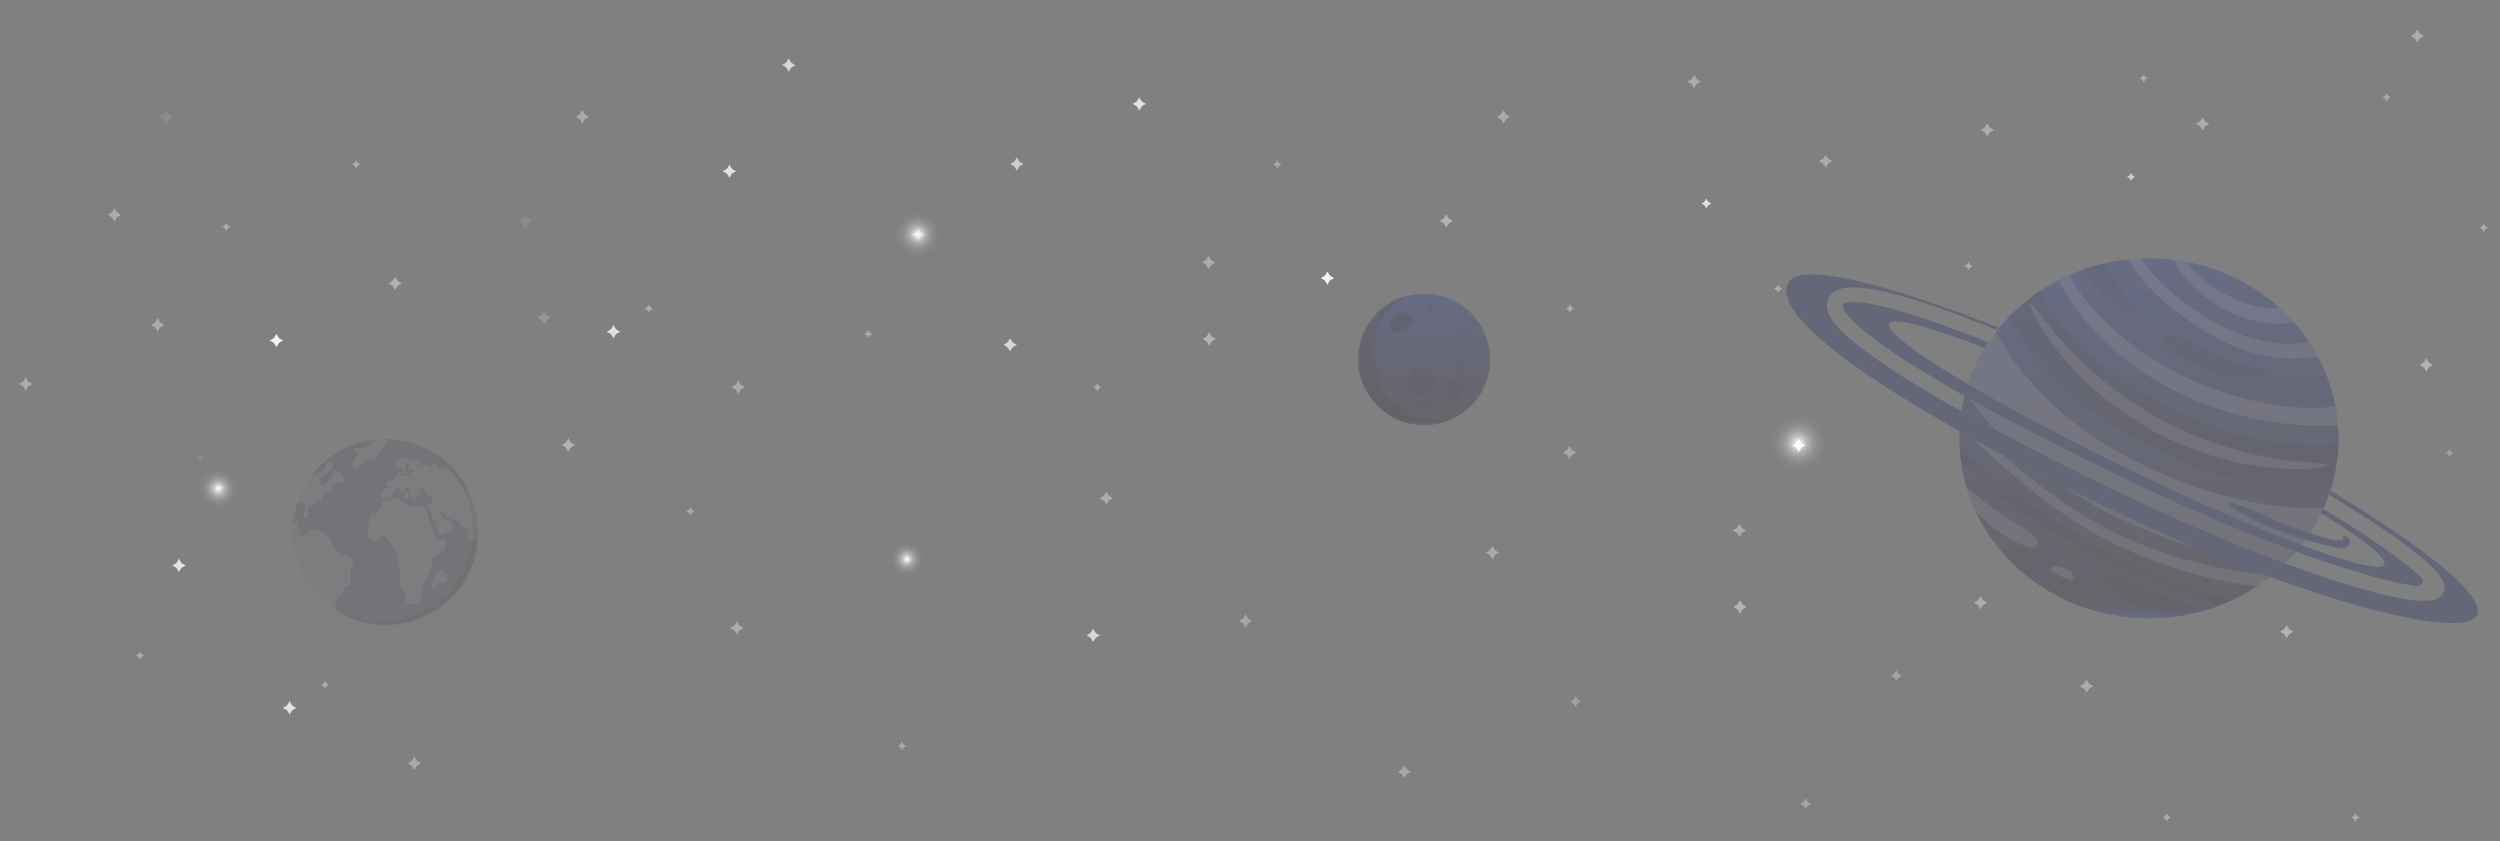 <svg id="Слой_1" data-name="Слой 1" xmlns="http://www.w3.org/2000/svg" xmlns:xlink="http://www.w3.org/1999/xlink" viewBox="0 0 1626 547"><rect x="0" y="0" width="1626" height="547" fill="#808080" stroke="none"/><defs><style>.cls-1{opacity:0.4;}.cls-2{fill:#ececec;}.cls-3{opacity:0.1;}.cls-4{fill:#fff;}.cls-5{opacity:0.3;}.cls-6{opacity:0.6;}.cls-7{opacity:0.7;}.cls-8{opacity:0.9;}.cls-9{opacity:0.8;}.cls-10{opacity:0.15;}.cls-11{fill:#2d314c;}.cls-12{fill:url(#Безымянный_градиент_187);}.cls-13{opacity:0.2;}.cls-14{fill:#2d3d8e;}.cls-15{fill:url(#Безымянный_градиент_88);}.cls-16{opacity:0.3;}.cls-17{fill:url(#Безымянный_градиент_187-2);}.cls-18{fill:#5b4537;}.cls-19{opacity:0.31;}.cls-20{fill:url(#Безымянный_градиент_14);}.cls-21{fill:url(#Безымянный_градиент_14-2);}.cls-22{fill:url(#Безымянный_градиент_88-2);}</style><linearGradient id="Безымянный_градиент_187" x1="1397.65" y1="402.21" x2="1397.65" y2="167.97" gradientUnits="userSpaceOnUse"><stop offset="0" stop-color="#2d3d8e"/><stop offset="0.01" stop-color="#2d3a85"/><stop offset="0.02" stop-color="#2d336b"/><stop offset="0.03" stop-color="#2d2842"/><stop offset="0.03" stop-color="#2d273e"/><stop offset="0.23" stop-color="#2d2a48"/><stop offset="0.58" stop-color="#2d3264"/><stop offset="1" stop-color="#2d3d8e"/></linearGradient><radialGradient id="Безымянный_градиент_88" cx="1169.63" cy="288.39" r="21.39" gradientUnits="userSpaceOnUse"><stop offset="0" stop-color="#fff"/><stop offset="0.01" stop-color="#fff" stop-opacity="0.99"/><stop offset="0.09" stop-color="#fff" stop-opacity="0.78"/><stop offset="0.17" stop-color="#fff" stop-opacity="0.6"/><stop offset="0.26" stop-color="#fff" stop-opacity="0.44"/><stop offset="0.35" stop-color="#fff" stop-opacity="0.3"/><stop offset="0.45" stop-color="#fff" stop-opacity="0.19"/><stop offset="0.55" stop-color="#fff" stop-opacity="0.11"/><stop offset="0.67" stop-color="#fff" stop-opacity="0.05"/><stop offset="0.8" stop-color="#fff" stop-opacity="0.01"/><stop offset="1" stop-color="#fff" stop-opacity="0"/></radialGradient><linearGradient id="Безымянный_градиент_187-2" x1="926.34" y1="276.62" x2="926.34" y2="191" xlink:href="#Безымянный_градиент_187"/><radialGradient id="Безымянный_градиент_14" cx="589.78" cy="363.6" r="12.6" xlink:href="#Безымянный_градиент_88"/><radialGradient id="Безымянный_градиент_14-2" cx="141.93" cy="317.82" r="14.82" xlink:href="#Безымянный_градиент_88"/><radialGradient id="Безымянный_градиент_88-2" cx="596.96" cy="152.53" r="17.04" xlink:href="#Безымянный_градиент_88"/></defs><g class="cls-1"><path class="cls-2" d="M378.79,71.59l1,1.78A4.05,4.05,0,0,0,381.35,75l1.78,1-1.78,1a3.93,3.93,0,0,0-1.59,1.59l-1,1.78-1-1.78a3.87,3.87,0,0,0-1.59-1.59l-1.78-1,1.78-1a4,4,0,0,0,1.59-1.59Z"/></g><g class="cls-1"><path class="cls-2" d="M231.64,104.2l.59,1.09a2.47,2.47,0,0,0,1,1l1.09.6-1.09.6a2.47,2.47,0,0,0-1,1l-.59,1.09-.6-1.09a2.38,2.38,0,0,0-1-1l-1.09-.6,1.09-.6a2.38,2.38,0,0,0,1-1Z"/></g><g class="cls-3"><path class="cls-4" d="M341.55,139.31l1,1.78a4,4,0,0,0,1.59,1.6l1.78,1-1.78,1a4,4,0,0,0-1.59,1.6l-1,1.78-1-1.78a4,4,0,0,0-1.59-1.6l-1.78-1,1.78-1a4,4,0,0,0,1.59-1.6Z"/></g><g class="cls-1"><path class="cls-2" d="M597.31,148.08l-1,1.78a3.87,3.87,0,0,1-1.59,1.59l-1.78,1,1.78,1a3.93,3.93,0,0,1,1.59,1.59l1,1.78,1-1.78a4.05,4.05,0,0,1,1.59-1.59l1.79-1-1.79-1a4,4,0,0,1-1.59-1.59Z"/></g><g class="cls-1"><path class="cls-2" d="M422.06,198l-.6,1.09a2.38,2.38,0,0,1-1,1l-1.09.6,1.09.6a2.38,2.38,0,0,1,1,1l.6,1.09.59-1.09a2.47,2.47,0,0,1,1-1l1.09-.6-1.09-.6a2.47,2.47,0,0,1-1-1Z"/></g><g class="cls-3"><path class="cls-4" d="M108.19,71.63l-1,1.78A4.05,4.05,0,0,1,105.63,75l-1.79,1,1.79,1a4.05,4.05,0,0,1,1.59,1.59l1,1.78,1-1.78a4,4,0,0,1,1.6-1.59l1.78-1-1.78-1a4,4,0,0,1-1.6-1.59Z"/></g><g class="cls-1"><path class="cls-2" d="M977.87,71.59l1,1.78A4.05,4.05,0,0,0,980.43,75l1.78,1-1.78,1a3.93,3.93,0,0,0-1.59,1.59l-1,1.78-1-1.78a3.87,3.87,0,0,0-1.59-1.59l-1.78-1,1.78-1a4,4,0,0,0,1.59-1.59Z"/></g><g class="cls-1"><path class="cls-2" d="M830.72,104.2l.6,1.09a2.38,2.38,0,0,0,1,1l1.09.6-1.09.6a2.38,2.38,0,0,0-1,1l-.6,1.09-.6-1.09a2.38,2.38,0,0,0-1-1l-1.09-.6,1.09-.6a2.38,2.38,0,0,0,1-1Z"/></g><g class="cls-1"><path class="cls-4" d="M940.63,139.31l1,1.78a4,4,0,0,0,1.59,1.6l1.78,1-1.78,1a4,4,0,0,0-1.59,1.6l-1,1.78-1-1.78a4,4,0,0,0-1.59-1.6l-1.78-1,1.78-1a4,4,0,0,0,1.59-1.6Z"/></g><g class="cls-1"><path class="cls-2" d="M1187.46,100.46l-1,1.78a4.05,4.05,0,0,1-1.59,1.59l-1.78,1,1.78,1a4.05,4.05,0,0,1,1.59,1.59l1,1.78,1-1.78a3.93,3.93,0,0,1,1.59-1.59l1.78-1-1.78-1a3.93,3.93,0,0,1-1.59-1.59Z"/></g><g class="cls-1"><path class="cls-2" d="M1021.14,198l-.6,1.09a2.38,2.38,0,0,1-1,1l-1.09.6,1.09.6a2.38,2.38,0,0,1,1,1l.6,1.09.6-1.09a2.38,2.38,0,0,1,1-1l1.09-.6-1.09-.6a2.38,2.38,0,0,1-1-1Z"/></g><g class="cls-1"><path class="cls-2" d="M1572.18,19l1,1.78a4,4,0,0,0,1.6,1.59l1.78,1-1.78,1a4,4,0,0,0-1.6,1.59l-1,1.78-1-1.78a4.05,4.05,0,0,0-1.59-1.59l-1.79-1,1.79-1a4.05,4.05,0,0,0,1.59-1.59Z"/></g><g class="cls-1"><path class="cls-2" d="M1615.45,145.45l-.59,1.09a2.56,2.56,0,0,1-1,1l-1.09.59,1.09.6a2.47,2.47,0,0,1,1,1l.59,1.09.6-1.09a2.38,2.38,0,0,1,1-1l1.09-.6-1.09-.59a2.47,2.47,0,0,1-1-1Z"/></g><g class="cls-5"><path class="cls-4" d="M1020.8,289.91l-1,1.78a4,4,0,0,1-1.6,1.59l-1.78,1,1.78,1a4,4,0,0,1,1.6,1.59l1,1.78,1-1.78a4.05,4.05,0,0,1,1.59-1.59l1.79-1-1.79-1a4.05,4.05,0,0,1-1.59-1.59Z"/></g><g class="cls-5"><path class="cls-2" d="M1593.17,297.23l-.6-1.09a2.38,2.38,0,0,0-1-1l-1.09-.6,1.09-.6a2.38,2.38,0,0,0,1-1l.6-1.09.6,1.09a2.38,2.38,0,0,0,1,1l1.09.6-1.09.6a2.38,2.38,0,0,0-1,1Z"/></g><g class="cls-1"><path class="cls-2" d="M1101.84,57.42l1-1.78a4,4,0,0,1,1.6-1.59l1.78-1-1.78-1a4,4,0,0,1-1.6-1.59l-1-1.78-1,1.78a4,4,0,0,1-1.59,1.59l-1.79,1,1.79,1a4.05,4.05,0,0,1,1.59,1.59Z"/></g><g class="cls-5"><path class="cls-2" d="M589.88,361.52l-.6,1.09a2.47,2.47,0,0,1-1,1l-1.09.59,1.09.6a2.38,2.38,0,0,1,1,1l.6,1.09.59-1.09a2.47,2.47,0,0,1,1-1l1.09-.6-1.09-.59a2.56,2.56,0,0,1-1-1Z"/></g><g class="cls-6"><path class="cls-4" d="M661.35,102.3l-1,1.78a4,4,0,0,1-1.59,1.59l-1.79,1,1.79,1a4.05,4.05,0,0,1,1.59,1.59l1,1.78,1-1.78a4,4,0,0,1,1.6-1.59l1.78-1-1.78-1a4,4,0,0,1-1.6-1.59Z"/></g><g class="cls-1"><path class="cls-2" d="M713.72,249.28l-.6,1.09a2.45,2.45,0,0,1-1,1l-1.09.6,1.09.59a2.54,2.54,0,0,1,1,1l.6,1.09.59-1.09a2.5,2.5,0,0,1,1-1l1.09-.59-1.09-.6a2.41,2.41,0,0,1-1-1Z"/></g><g class="cls-5"><path class="cls-4" d="M810.08,399.48l-1,1.78a4,4,0,0,1-1.59,1.59l-1.78,1,1.78,1a3.93,3.93,0,0,1,1.59,1.59l1,1.78,1-1.78a4,4,0,0,1,1.59-1.59l1.78-1-1.78-1a4.05,4.05,0,0,1-1.59-1.59Z"/></g><g class="cls-5"><path class="cls-4" d="M913.36,506.26l-1-1.78a4.05,4.05,0,0,0-1.59-1.59l-1.78-1,1.78-1a4,4,0,0,0,1.59-1.59l1-1.78,1,1.78a4,4,0,0,0,1.59,1.59l1.78,1-1.78,1a4.05,4.05,0,0,0-1.59,1.59Z"/></g><g class="cls-7"><path class="cls-2" d="M1386,117.76l.6-1.09a2.47,2.47,0,0,1,1-1l1.09-.59-1.09-.6a2.51,2.51,0,0,1-1-1l-.6-1.09-.59,1.09a2.47,2.47,0,0,1-1,1l-1.09.6,1.09.59a2.43,2.43,0,0,1,1,1Z"/></g><g class="cls-8"><path class="cls-4" d="M863.36,185.22l1-1.78a4,4,0,0,1,1.59-1.59l1.78-1-1.78-1a3.93,3.93,0,0,1-1.59-1.59l-1-1.78-1,1.78a4,4,0,0,1-1.59,1.59l-1.78,1,1.78,1a4.05,4.05,0,0,1,1.59,1.59Z"/></g><g class="cls-1"><path class="cls-2" d="M1432.57,76.12l1,1.78a4.05,4.05,0,0,0,1.59,1.59l1.78,1-1.78,1a4.05,4.05,0,0,0-1.59,1.59l-1,1.78-1-1.78a4.05,4.05,0,0,0-1.59-1.59l-1.78-1,1.78-1a4.05,4.05,0,0,0,1.59-1.59Z"/></g><g class="cls-1"><path class="cls-2" d="M1280.33,170.37l.59,1.09a2.56,2.56,0,0,0,1,1l1.09.59-1.09.6a2.47,2.47,0,0,0-1,1l-.59,1.09-.6-1.09a2.38,2.38,0,0,0-1-1l-1.09-.6,1.09-.59a2.47,2.47,0,0,0,1-1Z"/></g><g class="cls-1"><path class="cls-4" d="M1487.24,406.48l1,1.79a4.05,4.05,0,0,0,1.59,1.59l1.78,1-1.78,1a4,4,0,0,0-1.59,1.6l-1,1.78-1-1.78a4,4,0,0,0-1.59-1.6l-1.78-1,1.78-1a4.05,4.05,0,0,0,1.59-1.59Z"/></g><g class="cls-1"><path class="cls-2" d="M1394.29,48.22l-.6,1.1a2.51,2.51,0,0,1-1,1l-1.09.59,1.09.6a2.47,2.47,0,0,1,1,1l.6,1.09.59-1.09a2.43,2.43,0,0,1,1-1l1.09-.6-1.09-.59a2.47,2.47,0,0,1-1-1Z"/></g><g class="cls-9"><path class="cls-2" d="M513,38l1,1.78a4,4,0,0,0,1.59,1.59l1.78,1-1.78,1A4,4,0,0,0,514,44.87l-1,1.78-1-1.78a4.05,4.05,0,0,0-1.59-1.59l-1.78-1,1.78-1A4.05,4.05,0,0,0,512,39.74Z"/></g><g class="cls-8"><path class="cls-2" d="M741,63.22,740,65a4.05,4.05,0,0,1-1.59,1.59l-1.78,1,1.78,1A4.05,4.05,0,0,1,740,70.13l1,1.78,1-1.78a4.05,4.05,0,0,1,1.59-1.59l1.78-1-1.78-1A4.05,4.05,0,0,1,741.94,65Z"/></g><g class="cls-1"><path class="cls-4" d="M786.45,224.83l-1-1.78a4.05,4.05,0,0,0-1.59-1.59l-1.78-1,1.78-1a4,4,0,0,0,1.59-1.59l1-1.78,1,1.78a3.93,3.93,0,0,0,1.59,1.59l1.78,1-1.78,1a4,4,0,0,0-1.59,1.59Z"/></g><g class="cls-1"><path class="cls-2" d="M786.09,175.08l1-1.79a4.05,4.05,0,0,1,1.59-1.59l1.78-1-1.78-1a4,4,0,0,1-1.59-1.6l-1-1.78-1,1.78a3.89,3.89,0,0,1-1.59,1.6l-1.78,1,1.78,1a3.93,3.93,0,0,1,1.59,1.59Z"/></g><g class="cls-1"><path class="cls-2" d="M1292.58,88.9l-1-1.78a4,4,0,0,0-1.59-1.6l-1.78-1,1.78-1a4.05,4.05,0,0,0,1.59-1.59l1-1.79,1,1.79a4,4,0,0,0,1.59,1.59l1.78,1-1.78,1a4,4,0,0,0-1.59,1.6Z"/></g><g class="cls-1"><path class="cls-2" d="M449,335.16l.6-1.09a2.47,2.47,0,0,1,1-1l1.09-.59-1.09-.6a2.38,2.38,0,0,1-1-1l-.6-1.09-.59,1.09a2.47,2.47,0,0,1-1,1l-1.09.6,1.09.59a2.56,2.56,0,0,1,1,1Z"/></g><g class="cls-1"><path class="cls-2" d="M564.7,214.56l-.59,1.09a2.47,2.47,0,0,1-1,1l-1.09.6,1.09.6a2.47,2.47,0,0,1,1,1l.59,1.09.6-1.09a2.38,2.38,0,0,1,1-1l1.09-.6-1.09-.6a2.38,2.38,0,0,1-1-1Z"/></g><g class="cls-1"><path class="cls-2" d="M480.18,256.17l-1-1.78a3.93,3.93,0,0,0-1.59-1.59l-1.78-1,1.78-1a4,4,0,0,0,1.59-1.59l1-1.78,1,1.78a4.05,4.05,0,0,0,1.59,1.59l1.78,1-1.78,1a4,4,0,0,0-1.59,1.59Z"/></g><g class="cls-8"><path class="cls-2" d="M474.4,107l-1,1.78a4,4,0,0,1-1.59,1.6l-1.78,1,1.78,1a4.05,4.05,0,0,1,1.59,1.59l1,1.79,1-1.79a4,4,0,0,1,1.59-1.59l1.78-1-1.78-1a4,4,0,0,1-1.59-1.6Z"/></g><g class="cls-10"><circle class="cls-11" cx="250.56" cy="345.82" r="60.34"/><g class="cls-5"><path class="cls-4" d="M276.78,376.48c-1.55,2.31-1.85,5.22-2.31,8s-1.21,5.68-3.31,7.48-5.93,1.64-7.05-.91c-.6-1.39-.26-3-.59-4.49-.42-1.93-1.9-3.43-2.59-5.28a14.65,14.65,0,0,1-.61-5c-.16-9.21-2.26-18.85-8.33-25.67a6,6,0,0,0-2.67-2,3.4,3.4,0,0,0-3.54,1.2,14.06,14.06,0,0,1-1.38,2.07c-1.33,1.2-3.62.3-4.48-1.29s-.71-3.52-.54-5.32q.3-3.36.62-6.72a5.69,5.69,0,0,1,1-3.31c1.09-1.26,3-1.29,4.34-2.28,1.74-1.3,2-3.8,3.1-5.68s4.52-2.65,5-.51c3.69-7.8,11.5,3.94,16.24,3.12,1.38-.24,2.73-.89,4.11-.68,2.43.37,3.66,3.13,4.46,5.5q2,5.91,4,11.82c.51,1.5,1.17,3.17,2.61,3.76,1.11.45,2.41.13,3.53.56,2.95,1.13,1.93,5.88-.48,7.95s-5.78,3.37-6.95,6.36c-.88,2.25-.22,4.91-1.17,7.13C279.13,373.91,277.74,375.05,276.78,376.48Z"/></g><g class="cls-5"><path class="cls-4" d="M213.09,393.06h0c.6.5,1.22,1,1.85,1.44s1,.74,1.49,1.1l1.53,1,1.1.69c0-.11-.1-.2-.14-.31-1.3-3-1.33-7.28,1.55-8.72a6.64,6.64,0,0,0,1.63-.85c1.29-1.22.27-3.76,1.56-5,.73-.67,1.85-.61,2.74-1,1.61-.73,2.15-2.81,2-4.61s-.66-3.57-.44-5.35c.35-2.7,2.44-5.41,1.29-7.86-1.3-2.74-5.18-2.35-7.9-3.6-3.79-1.75-4.91-6.58-7.36-10-2.2-3.07-7.36-6.47-11.34-5.6a4.88,4.88,0,0,0-4.2,4.5l-.37-.06c-1.06-.13-2.3-.2-2.87-1.1-.67-1.06,0-2.6-.67-3.63a5.77,5.77,0,0,0-1.5-1.17c-.51-.37-1-1.08-.62-1.64s.93-.57,1.27-1a1,1,0,0,0,0-1.22c-1.08-1.33-2.33,1.34-2.94,2a4.22,4.22,0,0,1-.49.47h0c0,.11,0,.22,0,.34,0,.36,0,.74,0,1.11s0,.74,0,1.11,0,.6,0,.9v.9c0,.15,0,.29,0,.43a63.47,63.47,0,0,0,3.49,19.79,57.09,57.09,0,0,0,3.52,8c.58,1.13,1.22,2.24,1.88,3.33.83,1.35,1.88,2.82,2.81,4.09s1.77,2.31,2.75,3.46c1.33,1.58,2.75,3,4.24,4.48,1.31,1.28,2.72,2.41,4.16,3.57"/></g><g class="cls-5"><path class="cls-4" d="M307.26,325.13a15.39,15.39,0,0,1-.61-1.93c-2.27-6.69-8.13-9.77-11.76-15-1.19-1.7-2.11-3.11-4.24-3.46-3.15-.54-4.77,1.28-7-1.8-.59-.82-1.64-1.6-2.53-1.12.22.66.45,1.31.67,2a.89.89,0,0,1,.08.43c-.06.46-.73.57-1.11.32a3.89,3.89,0,0,1-.83-1.12,3.06,3.06,0,0,0-4.54-.43,1.78,1.78,0,0,0-1-1.45,2.07,2.07,0,0,1-2.62,1.67c-.18-.59.87-.69,1.24-1.19s-.06-1.14-.48-1.55a6.54,6.54,0,0,0-4.15-1.69,5.59,5.59,0,0,1-2.85-.38c-.48-.3-.82-.79-1.31-1.08-1.06-.62-2.4-.07-3.48.52-1.47.81-3,1.84-3.53,3.46s.59,3.82,2.26,3.64a3.09,3.09,0,0,1,1.27-.14,1.59,1.59,0,0,1,.89,1.51,4.45,4.45,0,0,0,.26,1.82c.28.55,1.15.84,1.49.32.79-.75.71-2,.52-3.11s-.38-2.31.26-3.19,2.47-.58,2.33.52c-.08.64-.81,1.1-.79,1.75s.82,1,1.47,1a7,7,0,0,1,1.94-.07c.64.16,1.14,1,.67,1.49-.8.91-2.85-.69-3.28.45a4.09,4.09,0,0,0,0,.93c-.08,1-1.26,1.3-2.2,1.4a5.07,5.07,0,0,1-2.79-.23,1.82,1.82,0,0,1-.92-2.38,1.06,1.06,0,0,0-1.47.52,3.24,3.24,0,0,0-.12,1.78c-1-.24-1.9.61-2.47,1.45s-1.14,1.84-2.11,2.13-2.32-.13-2.84.76c-.67,1.16,1.23,2.67.54,3.82-.39.65-1.3.62-2,.82-1.93.53-2.64,3.39-1.34,4.93a3.71,3.71,0,0,0,5.32,0c1-1,1.38-2.41,2.1-3.61s2-2.27,3.36-1.86a4.06,4.06,0,0,1,1.36.89l1.9,1.67c.41.36.86.8.81,1.35s-.38.77-.53,1.18c-.41,1.18,1.25,2.32,2.31,1.69a2.39,2.39,0,0,0,.49-3.3c-1-1.42-3.23-2.15-3.15-3.88,1.16-.94,3,.08,3.61,1.44s.66,3,1.21,4.36,2.11,2.66,3.44,2c-.33-1.22-.65-2.42-1-3.62.85-.64,1.79,1.25,2.8,1,.62-.19.7-1.09.44-1.7a8.64,8.64,0,0,1-.83-1.77,2,2,0,0,1,2.31-2,3,3,0,0,1,2.21,2.54,5.9,5.9,0,0,0,.29,1.4c.43.94,1.57,1.24,2.5,1.64s1.91,1.37,1.51,2.32c-.19.42-.63.82-.48,1.25s.7.55.69,1-.29.46-.54.56c-.64.26-1.33.34-1.94.63a1.79,1.79,0,0,0-1.14,1.57c.06,1,1.2,1.46,1.72,2.27s.42,1.8.74,2.68a9.32,9.32,0,0,0,1.42,2.15c1.56,2.23,1.9,5.07,2.65,7.69.33,1.18,1,2.51,2.13,2.75a3.59,3.59,0,0,0,1.92-.36,11.56,11.56,0,0,0,4.72-2.79c1.23-1.42,1.65-3.72.44-5.13a1,1,0,0,0-.58-.39,1.8,1.8,0,0,0-.91.31,2.53,2.53,0,0,1-2.66-.61,7.71,7.71,0,0,1-1.56-2.45c-.46-1-.92-1.95-1.39-2.93a1.65,1.65,0,0,1,2.05.22,10.9,10.9,0,0,1,1.38,1.77,8.84,8.84,0,0,0,6,3,5.46,5.46,0,0,1,1.7.38c1.69.81,2.15,3.36,3.93,3.92a10.87,10.87,0,0,1,1.52.37,2.86,2.86,0,0,1,1.25,1.95,31.34,31.34,0,0,0,1.07,4.32,3.93,3.93,0,0,0,3.21,2.66,2.82,2.82,0,0,0,2.24-.89l-.09-.17c.1-1.34.27-2.47.29-3.84,0-.28-.08-.65-.1-.93,0-.89,0-1.73,0-2.61s-.15-1.95-.23-2.82c-.06-.7-.15-1.25-.24-1.94s-.24-1.49-.35-2.21c-.34-2.18-1.27-6.1-1.83-8.2"/></g><g class="cls-5"><path class="cls-4" d="M288,379.17c-1,.13-2.12-.38-2.87.28a3.26,3.26,0,0,0-.72,1.56,3.37,3.37,0,0,1-1.4,1.91,2,2,0,0,1-2.26-.07,1.56,1.56,0,0,1-.28-2.15,9.48,9.48,0,0,1,.85-.69c1.31-1.23.45-3.55,1.45-5,.59-.87,1.51-1.75,2.16-2.62.5-.68.68-1.22,1.59-1.39C290.48,370.24,292.16,378.63,288,379.17Z"/></g><g class="cls-5"><path class="cls-4" d="M236.78,300.16c-1.21.72-1.86,2.09-2.8,3.15s-2.6,1.79-3.68.89a2.58,2.58,0,0,1-.8-1.82,4.74,4.74,0,0,1,.68-2.82c.53-.85,1.33-1.53,1.79-2.43s.37-2.24-.53-2.68c-.48-.23-1.1-.15-1.53-.48-.77-.59-.2-2,.71-2.31a6.67,6.67,0,0,1,2.88,0c3.5.27,6.11-2,8.77-4,2.06-1.48,6.45-3.22,8.8-1.65.94.63,1.3,2.22.4,2.9-.41.31-1,.37-1.33.71s-.52,1.09-.79,1.64c-.68,1.44-2.6,1.94-3.23,3.4-.38.88-.23,2-.81,2.74a3.22,3.22,0,0,1-2,1l-4.59,1.06A7.06,7.06,0,0,0,236.78,300.16Z"/></g><g class="cls-5"><path class="cls-4" d="M194.23,327.22c1.14-1,3.09-1.07,4,.17a4.33,4.33,0,0,1,.28,3.16c-.24,1.44-.47,2.88-.72,4.32a2.39,2.39,0,0,0,0,1.3c.41.92,1.89.76,2.46-.05a4,4,0,0,0,.39-2.93,5.64,5.64,0,0,1,.07-3c1-2.31,4.37-1.92,6.36-3.41,1.24-.92,1.8-2.48,2.55-3.85s2-2.73,3.5-2.64c.52,0,1,.23,1.54.21a2.11,2.11,0,0,0,1.36-3.38,3.42,3.42,0,0,1-.66-.71,1.29,1.29,0,0,1,.49-1.52,3.51,3.51,0,0,1,1.62-.51l3.88-.58c1.43-.21,3.27-.94,3.08-2.39-.16-1.26-1.82-1.85-2.06-3.1a4.11,4.11,0,0,0-.15-.92c-.38-.8-1.56-.49-2.33-.07a1.85,1.85,0,0,0-2.83-1c-.77.63-.88,1.76-1.16,2.73-.66,2.33-2.51,4.08-4.27,5.71a3.46,3.46,0,0,1-2.05,1.15c-.79,0-1.62-.85-1.25-1.56.26-.48,1-.76.89-1.3s-1.26-.65-1.48-1.31c.48-1.92,2.67-2.7,4.34-3.71a10.57,10.57,0,0,0,4.46-5.45,1.4,1.4,0,0,0,.07-1.13c-.24-.49-.88-.58-1.43-.59-1.28,0-2.88.13-3.36,1.34a14.24,14.24,0,0,0-.25,2.08c-.47,2-3.2,2.21-4.88,3.4a15.39,15.39,0,0,1-1.89,1.46,7,7,0,0,1-2.56.39l-.46.05c-.53.74-1.05,1.49-1.55,2.26s-1,1.55-1.44,2.33a62.05,62.05,0,0,0-5.38,11.86c-.49,1.45-.92,2.93-1.29,4.43s-.7,3-1,4.57a17.38,17.38,0,0,0,1.14-3.87A7.15,7.15,0,0,1,194.23,327.22Z"/></g><g class="cls-1"><path d="M311,346.08c0-.41,0-.84,0-1.25a1.34,1.34,0,0,0,0-.2v-.11c0-.44,0-.88-.07-1.31s-.05-.83-.08-1.24c-.05-.62-.11-1.22-.18-1.83-.16-1.52-.38-3-.67-4.5,0-.2-.08-.41-.12-.61l-.12-.58c-.1-.54-.22-1.07-.35-1.59a59.13,59.13,0,0,0-2.78-8.73c-.27-.66-.55-1.32-.84-2-.43-.94-.87-1.87-1.34-2.78-.37-.72-.75-1.43-1.15-2.14s-.95-1.63-1.46-2.42c-.18-.32-.39-.63-.59-.94h0l-.45-.69c-.08-.11-.15-.21-.24-.32-.3-.45-.62-.9-.94-1.33-.1-.16-.21-.3-.32-.46l-.25-.32-.46-.6c-.63-.83-1.3-1.65-2-2.43l-.1-.12c-.57-.67-1.16-1.32-1.76-1.94l-.55-.59-.42-.42,0,0c-1.09-1.11-2.22-2.18-3.4-3.19l-.54-.47-.76-.64c-.47-.39-1-.77-1.44-1.15l-.4-.31h0l-.71-.53h0a61.17,61.17,0,0,0-6.08-3.92c.39.26.78.52,1.15.79a.24.24,0,0,1,.09.06c.41.28.81.56,1.21.86h0c.24.17.47.34.71.53h0l.4.31c.48.37,1,.75,1.44,1.15.26.21.52.42.77.64l.53.46q1.77,1.53,3.4,3.19l0,0,.42.43c.79.82,1.57,1.65,2.31,2.52l.1.12.25.3c.75.89,1.49,1.81,2.19,2.74l.24.32.33.45.66.93.51.73c.15.23.31.45.45.68a0,0,0,0,1,0,0c.31.48.61.95.9,1.43s.77,1.25,1.12,1.89c.49.84.94,1.69,1.38,2.56s.76,1.57,1.12,2.37.59,1.33.86,2l.41,1a59.14,59.14,0,0,1,2.73,9.29c0,.19.07.39.11.58s.07.33.1.49c.19,1,.36,2,.48,2.95q.13.84.21,1.68.18,1.51.27,3.06l.06,1.27v0c0,.52,0,1.05,0,1.57,0,.22,0,.44,0,.66s0,.37,0,.55c0,.34,0,.67,0,1,0,1.24-.09,2.47-.21,3.68-.06.69-.13,1.39-.21,2.08,0,.13,0,.27-.06.4-.15,1.17-.32,2.32-.53,3.45l-.21,1a59.66,59.66,0,0,1-5.44,15.39l-.05.09c-.37.71-.75,1.4-1.13,2.08a62.53,62.53,0,0,1-7.57,10.46c-.88,1-1.79,1.92-2.73,2.84h0a62.36,62.36,0,0,1-6.26,5.32h0a60.68,60.68,0,0,1-10.77,6.32h0c-1.18.54-2.39,1-3.61,1.5-.64.24-1.28.48-1.91.69-1,.34-2,.65-3,.93a57.58,57.58,0,0,1-6.56,1.44,60.16,60.16,0,0,1-28.57-2.24c-1.28-.41-2.54-.88-3.77-1.39-1-.39-2-.83-2.95-1.29s-1.92-.94-2.86-1.45l-1.23-.68c.65.42,1.3.84,2,1.23.28.18.55.33.83.5l.16.1.28.16c.54.32,1.08.62,1.63.91a60.25,60.25,0,0,0,5.8,2.74c1.24.51,2.5,1,3.78,1.39a60.18,60.18,0,0,0,35.12.79c.33-.08.66-.18,1-.29.68-.19,1.35-.4,2-.64s1.28-.44,1.92-.68a59.11,59.11,0,0,0,9.51-4.59A60.17,60.17,0,0,0,295.52,387c.82-.91,1.63-1.85,2.39-2.81a60.23,60.23,0,0,0,4.23-6c.34-.55.68-1.11,1-1.67s.77-1.38,1.14-2.08c.59-1.14,1.15-2.3,1.66-3.48h0a59.36,59.36,0,0,0,4.43-15.49l.09-.63c0-.24.07-.49.09-.74s.09-.7.13-1.06l.09-1.06c0-.25.05-.49.07-.73l.09-1.59c0-.43,0-.87.05-1.31s0-1,0-1.56C311,346.53,311,346.31,311,346.08Z"/></g></g><g class="cls-5"><ellipse class="cls-12" cx="1397.65" cy="285.09" rx="123.31" ry="117.11"/><g class="cls-13"><path d="M1360.63,183.59c6.89,9.1,14.87,14.85,24.72,20.68,2.27,1.34,4.3-1.75,3.09-3.54-5.25-7.81-10-15.38-16-22.76-1.62-2-3.22-4.22-4.88-6.45a129,129,0,0,0-12.89,3.79C1356.45,178.26,1358.71,181.06,1360.63,183.59Z"/><path class="cls-4" d="M1352.69,204.1c15.38,20,35.77,36.12,58.37,48.23a211.13,211.13,0,0,0,74.73,23.16c10,1.15,22.59,2,34.84,1A110.24,110.24,0,0,0,1519,264.4a131.81,131.81,0,0,1-29.18.16,205.41,205.41,0,0,1-63.1-16.77c-19.32-8.54-37.19-19.74-52.4-34-9.67-9.05-22.38-21.63-28.11-35.15-2.47,1.09-4.93,2.25-7.35,3.5C1342.5,190.55,1348.5,198.67,1352.69,204.1Z"/><path class="cls-4" d="M1443.52,199.44c10.66,6.53,33.29,14.8,47.85,9.55a121.93,121.93,0,0,0-8.79-8.82,22.15,22.15,0,0,1-2.61.32c-9.13.61-18.26-2.36-26.38-6-9.49-4.25-24.26-13.28-31.39-24.13q-3.83-.75-7.68-1.25C1419,181.78,1433.14,193.07,1443.52,199.44Z"/><path d="M1332,242.39c20.51,22.67,46.92,38.83,74.87,52.14,25.49,12.15,52.89,20.82,81.5,22.43a170.42,170.42,0,0,0,28.09-.43,112.11,112.11,0,0,0,4.43-27,179.06,179.06,0,0,1-37.76-1.08c-23.75-3.24-46.41-11.42-67.69-21.74-22.34-10.83-44-23.89-61.45-41.21a176.7,176.7,0,0,1-22.73-28.05c-1.72-2.62-3.28-5.27-4.81-7.93a121.86,121.86,0,0,0-19.59,16.36C1313.25,219.44,1322.68,232.12,1332,242.39Z"/><path d="M1315.4,324.45c-14.09-10.11-28.16-20.85-40.85-32.77.18,3.11.5,6.22.94,9.31,28.17,28,64.68,50,99.86,66.69a403.32,403.32,0,0,0,69.58,25.56c2.32-.91,4.62-1.88,6.9-2.94a393.87,393.87,0,0,1-72-27.27A456.09,456.09,0,0,1,1315.4,324.45Z"/><path class="cls-4" d="M1435.64,216.42c15.11,9,32.08,15.61,50,16.64a93.22,93.22,0,0,0,21.76-1.24c-1.73-3.21-3.62-6.38-5.69-9.48a67.06,67.06,0,0,1-18.16,1.12c-15.07-1-29.56-6.31-42.5-13.53-18.53-10.33-37-24.31-48.35-41.84-2.88.11-5.75.29-8.62.59C1395.32,188.83,1418.26,206,1435.64,216.42Z"/><path class="cls-4" d="M1478,373.93a297.77,297.77,0,0,1-32.81-4.4,288.17,288.17,0,0,1-62.68-19.71c-21.26-9.67-40.76-22.41-58.85-36.7-16.78-13.25-35.69-28-47.84-45.8-.44,2.74-.8,5.5-1,8.26,9.65,13.44,24.65,24.79,36.52,34.94,19.13,16.37,39.88,31.17,62.71,42.58a297.48,297.48,0,0,0,93.65,28.38c.31-.2.63-.38.93-.59C1471.86,378.7,1475,376.37,1478,373.93Z"/><path class="cls-4" d="M1384,339.55c28.57,13.14,59.63,23,91.21,26.68,3.43.41,6.89.74,10.35,1a115.87,115.87,0,0,0,25.88-37,193.5,193.5,0,0,1-35.5-1.81c-27.1-3.85-53-12.4-77.55-23.85-25.46-11.87-49.4-27.33-68.94-47A195,195,0,0,1,1302,222.75c-1.35-2.19-2.62-4.47-3.88-6.77a114.45,114.45,0,0,0-19.73,39.47,193.34,193.34,0,0,0,20.69,25.47C1322.93,305.67,1352.22,325,1384,339.55Z"/><path d="M1471.81,240.08c-9.75-3.09-19.68-3.5-29.21-7.92-9.74-4.51-18.49-11.71-29-14.31-5.21-1.29-7.39,5.39-4,8.37,8.51,7.58,22.08,12.76,32.72,17.36,8.65,3.74,20.36,6.53,29.29,2.38C1473.82,244.9,1474.9,241.06,1471.81,240.08Z"/><path class="cls-4" d="M1343.51,369.94a30.52,30.52,0,0,0-6.75-1.64c-2.45-.31-3.84,3.16-1.34,4.08a24.4,24.4,0,0,1,5.19,2.58c1.74,1.19,3.51,1.55,5.48,2.25a1.86,1.86,0,0,0,2.35-2.69C1347.17,372.47,1345.92,370.83,1343.51,369.94Z"/><path d="M1411.16,389.14c-12.79-4.71-25.38-13.1-38.92-15.33-3.06-.5-6,3.18-3.79,5.67,9.54,10.78,26.2,16,39.71,20.83,1.14.4,2.27.77,3.41,1.16a128.12,128.12,0,0,0,23.28-4.7C1426.84,394.47,1418.9,392,1411.16,389.14Z"/><path class="cls-4" d="M1321.33,356.15c4,1,5.24-3.94,3-6.18-7.79-7.77-19.1-12.56-28-19.32-5.87-4.46-11.68-9-17.33-13.76a111.9,111.9,0,0,0,6.27,16.32C1295.81,343.69,1308.17,352.94,1321.33,356.15Z"/></g><g class="cls-13"><path class="cls-4" d="M1514.23,302.74c0,.61-3.18,1.24-9.09,1.85l-4.92.45c-1.8.09-3.76,0-5.87,0a126.81,126.81,0,0,1-14.32-.55l-8.32-.81c-2.89-.31-5.85-1-8.94-1.45-6.22-.9-12.68-2.69-19.52-4.43a225.43,225.43,0,0,1-42.45-17.3,225.58,225.58,0,0,1-37.65-26.17c-5.19-4.78-10.21-9.23-14.35-13.95-2.11-2.32-4.26-4.45-6.1-6.7l-5.2-6.54a126.89,126.89,0,0,1-8.28-11.7c-1.14-1.78-2.24-3.39-3.15-5l-2.3-4.38c-2.71-5.28-3.94-8.32-3.41-8.62s2.77,2.13,6.32,6.74l2.9,3.87c1.09,1.39,2.37,2.83,3.68,4.42,2.67,3.13,5.44,6.89,9.07,10.59l5.47,6c1.9,2.06,4.11,4,6.26,6.13,4.22,4.34,9.25,8.42,14.38,12.86a256.91,256.91,0,0,0,36.61,24.61A258.79,258.79,0,0,0,1445.62,290c6.52,1.88,12.68,3.87,18.62,5.05,3,.64,5.79,1.43,8.56,1.9l8,1.34c5.07,1,9.74,1.3,13.82,1.83,2.05.23,4,.52,5.71.68l4.82.32C1510.94,301.58,1514.2,302.13,1514.23,302.74Z"/></g><path class="cls-14" d="M1290.8,226.33c.69-1.22,1.46-2.41,2.2-3.61-54.9-22.2-84.14-28.46-93-25.57a2.54,2.54,0,0,0-1.38.8l-.16.31c-.22.37,0,1.18.11,1.51,2,6.14,20.56,32.12,177.35,108.55,94.39,46,169.94,69.92,195.89,72.76a3.24,3.24,0,0,0,2.84-5.48c-9.14-8.86-30.11-24.35-63.63-44.61-.47.95-.89,1.92-1.38,2.85,27.5,16.81,43.38,29.27,41.15,33.4-4.48,8.3-80.2-20.07-169.14-63.36s-157.41-85.11-152.94-93.41C1231.18,205.93,1255.08,212.42,1290.8,226.33Z"/><path class="cls-14" d="M1516,319.43c-.3.83-.67,1.64-1,2.46,42.88,25.7,71.26,47.05,74.59,57.45a7.73,7.73,0,0,1-2.5,8.83c-2.75,2.18-11.12,8.82-76.16-13-41.91-14.06-91.51-34.74-139.68-58.22-20.29-9.89-41.7-20.63-62.44-31.53-59.83-31.45-114.09-64.34-120-82.82a10.81,10.81,0,0,1,.63-8.87,11.76,11.76,0,0,1,7.24-5.72c15.8-5.17,58,8.63,101.82,26.47.36-.48.67-1,1-1.46-74.29-29.47-127.06-41.59-135.4-30.34-18,24.24,78.33,85.18,201.72,145.23s235.63,89.78,245.09,72.25C1617.24,388.52,1578.68,356.91,1516,319.43Z"/><path class="cls-14" d="M1524.28,351.13c.68.7-7.48-.05-7.71-.09a81.79,81.79,0,0,1-9-2.57c-8-2.46-15.81-5.32-23.53-8.38-10.92-4.33-21.45-10.07-32.91-13a1.06,1.06,0,0,0-.79,1.94c18.3,12.6,45.32,22.22,67.44,26.56,3.15.62,8,1.95,10-1.47,1.3-2.26.48-4-1.79-5.23a1.42,1.42,0,0,0-1.74,2.21Z"/><g class="cls-5"><path d="M1290.8,226.33c.69-1.22,1.46-2.41,2.2-3.61-54.9-22.2-84.14-28.46-93-25.57a2.54,2.54,0,0,0-1.38.8l-.16.31c-.22.37,0,1.18.11,1.51,2,6.14,20.56,32.12,177.35,108.55,94.39,46,169.94,69.92,195.89,72.76a3.24,3.24,0,0,0,2.84-5.48c-9.14-8.86-30.11-24.35-63.63-44.61-.47.95-.89,1.92-1.38,2.85,27.5,16.81,43.38,29.27,41.15,33.4-4.48,8.3-80.2-20.07-169.14-63.36s-157.41-85.11-152.94-93.41C1231.18,205.93,1255.08,212.42,1290.8,226.33Z"/><path d="M1524.28,351.13c.68.7-7.48-.05-7.71-.09a81.79,81.79,0,0,1-9-2.57c-8-2.46-15.81-5.32-23.53-8.38-10.92-4.33-21.45-10.07-32.91-13a1.06,1.06,0,0,0-.79,1.94c18.3,12.6,45.32,22.22,67.44,26.56,3.15.62,8,1.95,10-1.47,1.3-2.26.48-4-1.79-5.23a1.42,1.42,0,0,0-1.74,2.21Z"/></g><g class="cls-5"><path d="M1516,319.43c-.3.83-.67,1.64-1,2.46,42.88,25.7,71.26,47.05,74.59,57.45a7.73,7.73,0,0,1-2.5,8.83c-2.75,2.18-11.12,8.82-76.16-13-41.91-14.06-91.51-34.74-139.68-58.22-20.29-9.89-41.7-20.63-62.44-31.53-59.83-31.45-114.09-64.34-120-82.82a10.81,10.81,0,0,1,.63-8.87,11.76,11.76,0,0,1,7.24-5.72c15.8-5.17,58,8.63,101.82,26.47.36-.48.67-1,1-1.46-74.29-29.47-127.06-41.59-135.4-30.34-18,24.24,78.33,85.18,201.72,145.23s235.63,89.78,245.09,72.25C1617.24,388.52,1578.68,356.91,1516,319.43Z"/></g></g><g class="cls-8"><path class="cls-2" d="M1109.81,129.13l-.74,1.34a3.05,3.05,0,0,1-1.19,1.2l-1.35.73,1.35.73a3.05,3.05,0,0,1,1.19,1.2l.74,1.34.73-1.34a3.08,3.08,0,0,1,1.2-1.2l1.34-.73-1.34-.73a3.08,3.08,0,0,1-1.2-1.2Z"/></g><g class="cls-8"><path class="cls-4" d="M1169.91,294.05l1-1.78a4,4,0,0,1,1.59-1.59l1.78-1-1.78-1a4.05,4.05,0,0,1-1.59-1.59l-1-1.78-1,1.78a4.05,4.05,0,0,1-1.59,1.59l-1.78,1,1.78,1a4,4,0,0,1,1.59,1.59Z"/></g><g class="cls-1"><path class="cls-4" d="M1131.7,399.14l-1-1.78a3.93,3.93,0,0,0-1.59-1.59l-1.78-1,1.78-1a3.87,3.87,0,0,0,1.59-1.59l1-1.78,1,1.78a4,4,0,0,0,1.59,1.59l1.78,1-1.78,1a4.05,4.05,0,0,0-1.59,1.59Z"/></g><g class="cls-1"><path class="cls-2" d="M1131.33,349.39l1-1.79a4.05,4.05,0,0,1,1.59-1.59l1.78-1-1.78-1a4,4,0,0,1-1.59-1.6l-1-1.78-1,1.78a4,4,0,0,1-1.59,1.6l-1.78,1,1.78,1a4.05,4.05,0,0,1,1.59,1.59Z"/></g><g class="cls-13"><path class="cls-2" d="M353.85,202.37l1,1.78a4,4,0,0,0,1.6,1.59l1.78,1-1.78,1a4,4,0,0,0-1.6,1.59l-1,1.78-1-1.78a4.05,4.05,0,0,0-1.59-1.59l-1.79-1,1.79-1a4,4,0,0,0,1.59-1.59Z"/></g><g class="cls-3"><path class="cls-2" d="M130.61,295.1l.59,1.09a2.47,2.47,0,0,0,1,1l1.09.6-1.09.59a2.56,2.56,0,0,0-1,1l-.59,1.09-.6-1.09a2.47,2.47,0,0,0-1-1l-1.09-.59,1.09-.6a2.38,2.38,0,0,0,1-1Z"/></g><g class="cls-1"><path class="cls-4" d="M369.61,285.1l1,1.78a4,4,0,0,0,1.6,1.59l1.78,1-1.78,1a4,4,0,0,0-1.6,1.59l-1,1.78-1-1.78a4.05,4.05,0,0,0-1.59-1.59l-1.79-1,1.79-1a4.05,4.05,0,0,0,1.59-1.59Z"/></g><g class="cls-1"><path class="cls-2" d="M142.44,314.52l-.6,1.09a2.47,2.47,0,0,1-1,1l-1.09.59,1.09.6a2.38,2.38,0,0,1,1,1l.6,1.09.59-1.09a2.47,2.47,0,0,1,1-1l1.09-.6-1.09-.59a2.56,2.56,0,0,1-1-1Z"/></g><g class="cls-9"><path class="cls-2" d="M657,219.92l1,1.79a4,4,0,0,0,1.6,1.59l1.78,1-1.78,1a4,4,0,0,0-1.6,1.6l-1,1.78-1-1.78a4,4,0,0,0-1.6-1.6l-1.78-1,1.78-1a4,4,0,0,0,1.6-1.59Z"/></g><g class="cls-8"><path class="cls-2" d="M116.4,363.41l-1,1.78a3.87,3.87,0,0,1-1.59,1.59l-1.78,1,1.78,1a3.93,3.93,0,0,1,1.59,1.59l1,1.78,1-1.78a4.05,4.05,0,0,1,1.59-1.59l1.79-1-1.79-1a4,4,0,0,1-1.59-1.59Z"/></g><circle class="cls-15" cx="1169.63" cy="288.39" r="21.39"/><g class="cls-1"><path class="cls-2" d="M147.14,144.82l.6,1.09a2.45,2.45,0,0,0,1,1l1.09.6-1.09.59a2.41,2.41,0,0,0-1,1l-.6,1.09-.6-1.09a2.41,2.41,0,0,0-1-1l-1.09-.59,1.09-.6a2.45,2.45,0,0,0,1-1Z"/></g><g class="cls-1"><path class="cls-4" d="M257.05,179.93l1,1.78a4.05,4.05,0,0,0,1.59,1.59l1.78,1-1.78,1a4.05,4.05,0,0,0-1.59,1.59l-1,1.78-1-1.78a4,4,0,0,0-1.59-1.59l-1.78-1,1.78-1a4,4,0,0,0,1.59-1.59Z"/></g><g class="cls-8"><path class="cls-4" d="M179.78,225.84l1-1.78a3.93,3.93,0,0,1,1.59-1.59l1.78-1-1.78-1a4,4,0,0,1-1.59-1.59l-1-1.78-1,1.78a4.05,4.05,0,0,1-1.59,1.59l-1.78,1,1.78,1a4,4,0,0,1,1.59,1.59Z"/></g><g class="cls-1"><path class="cls-2" d="M102.51,215.69l1-1.78a4.05,4.05,0,0,1,1.59-1.59l1.78-1-1.78-1a4.05,4.05,0,0,1-1.59-1.59l-1-1.78-1,1.78a4,4,0,0,1-1.59,1.59l-1.78,1,1.78,1a4,4,0,0,1,1.59,1.59Z"/></g><g class="cls-1"><path class="cls-4" d="M1578.06,233l1,1.78a4,4,0,0,0,1.6,1.59l1.78,1-1.78,1a4,4,0,0,0-1.6,1.59l-1,1.78-1-1.78a4.05,4.05,0,0,0-1.59-1.59l-1.79-1,1.79-1a4.05,4.05,0,0,0,1.59-1.59Z"/></g><g class="cls-1"><path class="cls-2" d="M16.65,245.36l1,1.78a4,4,0,0,0,1.59,1.6l1.78,1-1.78,1a4.05,4.05,0,0,0-1.59,1.59l-1,1.79-1-1.79a4,4,0,0,0-1.59-1.59l-1.78-1,1.78-1a4,4,0,0,0,1.59-1.6Z"/></g><g class="cls-1"><path class="cls-2" d="M74.44,135.33l-1,1.78a3.93,3.93,0,0,1-1.59,1.59l-1.78,1,1.78,1a4,4,0,0,1,1.59,1.59l1,1.78,1-1.78A4.05,4.05,0,0,1,77,140.65l1.78-1-1.78-1a4,4,0,0,1-1.59-1.59Z"/></g><g class="cls-9"><path class="cls-2" d="M711,408.87l1,1.78a4,4,0,0,0,1.59,1.59l1.78,1-1.78,1a4.05,4.05,0,0,0-1.59,1.59l-1,1.78-1-1.78a4.05,4.05,0,0,0-1.59-1.59l-1.78-1,1.78-1a4,4,0,0,0,1.59-1.59Z"/></g><g class="cls-8"><path class="cls-2" d="M399,211.36l-1,1.78a4.05,4.05,0,0,1-1.59,1.59l-1.78,1,1.78,1a4.05,4.05,0,0,1,1.59,1.59l1,1.78,1-1.78a3.93,3.93,0,0,1,1.59-1.59l1.78-1-1.78-1a3.93,3.93,0,0,1-1.59-1.59Z"/></g><g class="cls-5"><path class="cls-4" d="M1233.36,435.91l-.8,1.46a3.18,3.18,0,0,1-1.31,1.31l-1.46.8,1.46.8a3.3,3.3,0,0,1,1.31,1.31l.8,1.47.8-1.47a3.37,3.37,0,0,1,1.31-1.31l1.47-.8-1.47-.8a3.24,3.24,0,0,1-1.31-1.31Z"/></g><g class="cls-5"><path class="cls-4" d="M1174.4,526.31l-.8-1.46a3.37,3.37,0,0,0-1.31-1.31l-1.47-.8,1.47-.8a3.37,3.37,0,0,0,1.31-1.31l.8-1.46.8,1.46a3.24,3.24,0,0,0,1.31,1.31l1.46.8-1.46.8a3.24,3.24,0,0,0-1.31,1.31Z"/></g><g class="cls-5"><path class="cls-2" d="M1024.77,459.83l.8-1.46a3.24,3.24,0,0,1,1.31-1.31l1.46-.8-1.46-.8a3.24,3.24,0,0,1-1.31-1.31l-.8-1.46-.8,1.46a3.37,3.37,0,0,1-1.31,1.31l-1.47.8,1.47.8a3.37,3.37,0,0,1,1.31,1.31Z"/></g><g class="cls-1"><path class="cls-2" d="M586.71,482.5l-.6,1.09a2.47,2.47,0,0,1-1,1l-1.09.59,1.09.6a2.38,2.38,0,0,1,1,1l.6,1.09.6-1.09a2.38,2.38,0,0,1,1-1l1.09-.6-1.09-.59a2.47,2.47,0,0,1-1-1Z"/></g><g class="cls-1"><path class="cls-2" d="M1288.12,396.37l-1-1.78a4,4,0,0,0-1.59-1.59l-1.79-1,1.79-1a4.05,4.05,0,0,0,1.59-1.59l1-1.78,1,1.78a4,4,0,0,0,1.6,1.59l1.78,1-1.78,1a4,4,0,0,0-1.6,1.59Z"/></g><g class="cls-1"><path class="cls-2" d="M1552.28,60.53l-.6,1.09a2.47,2.47,0,0,1-1,1l-1.09.59,1.09.6a2.38,2.38,0,0,1,1,1l.6,1.09.59-1.09a2.47,2.47,0,0,1,1-1l1.09-.6-1.09-.59a2.56,2.56,0,0,1-1-1Z"/></g><g class="cls-1"><path class="cls-2" d="M479.24,412.75l-1-1.78a3.93,3.93,0,0,0-1.59-1.59l-1.78-1,1.78-1a4.05,4.05,0,0,0,1.59-1.59l1-1.79,1,1.79a4.05,4.05,0,0,0,1.59,1.59l1.78,1-1.78,1a3.93,3.93,0,0,0-1.59,1.59Z"/></g><g class="cls-1"><path class="cls-2" d="M211.41,442.73l-.59,1.09a2.56,2.56,0,0,1-1,1l-1.09.59,1.09.6a2.47,2.47,0,0,1,1,1l.59,1.09L212,447a2.38,2.38,0,0,1,1-1l1.09-.6L213,444.8a2.47,2.47,0,0,1-1-1Z"/></g><g class="cls-1"><path class="cls-2" d="M269.53,500.86l-1-1.78a4.05,4.05,0,0,0-1.59-1.59l-1.78-1,1.78-1a4.05,4.05,0,0,0,1.59-1.59l1-1.78,1,1.78a4,4,0,0,0,1.59,1.59l1.78,1-1.78,1a4,4,0,0,0-1.59,1.59Z"/></g><g class="cls-8"><path class="cls-2" d="M188.36,456.05l-1,1.78a4,4,0,0,1-1.59,1.59l-1.78,1,1.78,1a4.05,4.05,0,0,1,1.59,1.59l1,1.78,1-1.78a4.05,4.05,0,0,1,1.59-1.59l1.78-1-1.78-1a4,4,0,0,1-1.59-1.59Z"/></g><g class="cls-1"><path class="cls-2" d="M1357.17,450.68l-1-1.78a4.05,4.05,0,0,0-1.59-1.59l-1.78-1,1.78-1a4.05,4.05,0,0,0,1.59-1.59l1-1.78,1,1.78a4.05,4.05,0,0,0,1.59,1.59l1.78,1-1.78,1a4.05,4.05,0,0,0-1.59,1.59Z"/></g><g class="cls-1"><path class="cls-2" d="M1409.3,529l.6,1.09a2.47,2.47,0,0,0,1,1l1.09.59-1.09.6a2.38,2.38,0,0,0-1,1l-.6,1.09-.6-1.09a2.38,2.38,0,0,0-1-1l-1.09-.6,1.09-.59a2.47,2.47,0,0,0,1-1Z"/></g><g class="cls-1"><path class="cls-2" d="M1532,529l.6,1.09a2.38,2.38,0,0,0,1,1l1.09.6-1.09.6a2.38,2.38,0,0,0-1,1l-.6,1.09-.59-1.09a2.47,2.47,0,0,0-1-1l-1.09-.6,1.09-.6a2.47,2.47,0,0,0,1-1Z"/></g><g class="cls-16"><path class="cls-17" d="M883.84,228.63a42.81,42.81,0,1,0,47.67-37.31A42.81,42.81,0,0,0,883.84,228.63Z"/><g class="cls-13"><path d="M915.65,247.21a9,9,0,0,0,7.78,10.31c5.1.62,9.46-3.39,10.08-8.49a8.7,8.7,0,0,0-7.84-9.92A9,9,0,0,0,915.65,247.21Z"/></g><g class="cls-5"><path d="M917.26,191.44a42.83,42.83,0,0,0-22.54,25.35,5.29,5.29,0,0,1,1.41,4c-.25,1.79-2.26,2.31-3,2.44-.11.62-.22,1.24-.29,1.87a42.73,42.73,0,0,0-.09,9.45c.12.1,3.65,2.74,3.85,5.2a8.11,8.11,0,0,1-1.58,4.93c.26.73.53,1.45.83,2.15a42.91,42.91,0,0,0,10.66,15.07,6.58,6.58,0,0,1,5.22,0c2.48,1.26,1.66,4.88,1.66,4.88l-.3.1A42.79,42.79,0,0,0,944,272.15a42.8,42.8,0,1,1-26.72-80.71Z"/></g><g class="cls-5"><path d="M894.86,225.81a1,1,0,0,0,2,.25,1,1,0,1,0-2-.25Z"/></g><g class="cls-13"><path d="M941,252.76a14.49,14.49,0,0,1,2.61-5.33,4.76,4.76,0,0,1,3.08-2l1.68-.28a4.76,4.76,0,0,1,3.92,1.55,5.1,5.1,0,0,1,1,4.31,9.75,9.75,0,0,1-2,4.06,18.63,18.63,0,0,1-3.68,3.58,4.15,4.15,0,0,1-2.45.95,3.22,3.22,0,0,1-2.46-1.49A6.3,6.3,0,0,1,941,252.76Z"/></g><g class="cls-13"><path d="M929,268a12.83,12.83,0,0,1-4.58-.57c-1-.26-2-.7-2.13-1.54l-.08-.73a2.4,2.4,0,0,1-.06-3.08,4.52,4.52,0,0,1,3.09-1.51,8.9,8.9,0,0,1,3.49.47,14.41,14.41,0,0,1,3.46,1.61,3.07,3.07,0,0,1,1.37,1.42,2.17,2.17,0,0,1-.5,2A5.88,5.88,0,0,1,929,268Z"/><path d="M929.21,268a13,13,0,0,1-4.58-.57c-1-.27-2-.71-2.13-1.55l-.08-.73a2.4,2.4,0,0,1-.06-3.08,4.48,4.48,0,0,1,3.08-1.5,8.76,8.76,0,0,1,3.5.46,14.59,14.59,0,0,1,3.46,1.61,3.12,3.12,0,0,1,1.37,1.42,2.17,2.17,0,0,1-.5,2A5.85,5.85,0,0,1,929.21,268Z"/></g><g class="cls-5"><path d="M906.46,207.16a14.44,14.44,0,0,1,4.87-3.39c1.17-.55,2.63-1,3.66-.25l.87.69a4.14,4.14,0,0,1,3.41,3.14A5.08,5.08,0,0,1,918,211.6a9.66,9.66,0,0,1-3.75,2.56,18.23,18.23,0,0,1-5,1.34,4.83,4.83,0,0,1-2.82-.29,3.61,3.61,0,0,1-1.74-2.53A6.66,6.66,0,0,1,906.46,207.16Z"/></g><g class="cls-13"><path d="M904.86,207.61a14.58,14.58,0,0,1,4.87-3.39,4.78,4.78,0,0,1,3.66-.24l1.6.57a4.79,4.79,0,0,1,2.68,3.26,5.1,5.1,0,0,1-1.23,4.25,9.77,9.77,0,0,1-3.75,2.56,18.58,18.58,0,0,1-5,1.33,4.14,4.14,0,0,1-2.6-.35,3.21,3.21,0,0,1-1.42-2.5A6.31,6.31,0,0,1,904.86,207.61Z"/></g><g class="cls-13"><path class="cls-18" d="M947,238.22a2.1,2.1,0,0,1,.81-1.16,2.82,2.82,0,0,1,1.93-.23,2.06,2.06,0,0,1,1.36,1.08,2.94,2.94,0,0,1,.48,2.23,2.39,2.39,0,0,1-1.43,1.73,2.43,2.43,0,0,1-2.7-.8A3.08,3.08,0,0,1,947,238.22Z"/><g class="cls-5"><path d="M946.9,238.2a2.22,2.22,0,0,1,.81-1.16,2.89,2.89,0,0,1,1.93-.23,2.09,2.09,0,0,1,1.36,1.08,3,3,0,0,1,.48,2.23,2.43,2.43,0,0,1-1.43,1.74,2.46,2.46,0,0,1-2.7-.8A3.1,3.1,0,0,1,946.9,238.2Z"/></g><path d="M946.6,238.24a2,2,0,0,1,.74-1.07,2.67,2.67,0,0,1,1.79-.21,1.92,1.92,0,0,1,1.24,1,2.68,2.68,0,0,1,.44,2.05,2.2,2.2,0,0,1-1.31,1.6,2.24,2.24,0,0,1-2.48-.74A2.85,2.85,0,0,1,946.6,238.24Z"/></g><g class="cls-13"><path class="cls-18" d="M951,212.53a1.73,1.73,0,0,1,.65-.93,2.31,2.31,0,0,1,1.56-.19,1.68,1.68,0,0,1,1.09.87,2.38,2.38,0,0,1,.38,1.79,1.93,1.93,0,0,1-1.14,1.4,2,2,0,0,1-2.17-.65A2.47,2.47,0,0,1,951,212.53Z"/><g class="cls-19"><path d="M950.86,212.51a1.76,1.76,0,0,1,.65-.93,2.31,2.31,0,0,1,1.56-.18,1.67,1.67,0,0,1,1.09.87,2.36,2.36,0,0,1,.38,1.79,1.92,1.92,0,0,1-1.14,1.39,2,2,0,0,1-2.17-.64A2.49,2.49,0,0,1,950.86,212.51Z"/></g><path d="M950.62,212.54a1.57,1.57,0,0,1,.6-.85,2.06,2.06,0,0,1,1.43-.17,1.52,1.52,0,0,1,1,.79A2.21,2.21,0,0,1,954,214a1.75,1.75,0,0,1-1.06,1.28,1.81,1.81,0,0,1-2-.58A2.29,2.29,0,0,1,950.62,212.54Z"/></g><g class="cls-13"><path class="cls-18" d="M928.2,199.63a2.27,2.27,0,0,1,.85-1.22,3,3,0,0,1,2-.24,2.14,2.14,0,0,1,1.43,1.13,3.11,3.11,0,0,1,.5,2.35,2.51,2.51,0,0,1-1.5,1.83,2.59,2.59,0,0,1-2.84-.84A3.3,3.3,0,0,1,928.2,199.63Z"/><g class="cls-5"><path d="M928.06,199.61a2.21,2.21,0,0,1,.85-1.22,3,3,0,0,1,2-.24,2.15,2.15,0,0,1,1.42,1.13,3.07,3.07,0,0,1,.51,2.35,2.56,2.56,0,0,1-1.5,1.83,2.6,2.6,0,0,1-2.85-.84A3.26,3.26,0,0,1,928.06,199.61Z"/></g><path d="M927.74,199.65a2.09,2.09,0,0,1,.78-1.12,2.81,2.81,0,0,1,1.88-.23,2,2,0,0,1,1.31,1,2.84,2.84,0,0,1,.47,2.15,2.35,2.35,0,0,1-1.38,1.69,2.38,2.38,0,0,1-2.62-.78A3,3,0,0,1,927.74,199.65Z"/></g><g class="cls-13"><path class="cls-18" d="M936.58,201.12a1.11,1.11,0,0,1,.43-.61,1.48,1.48,0,0,1,1-.12,1.09,1.09,0,0,1,.71.57,1.53,1.53,0,0,1,.25,1.17,1.28,1.28,0,0,1-.75.92,1.29,1.29,0,0,1-1.42-.42A1.66,1.66,0,0,1,936.58,201.12Z"/><g class="cls-5"><path class="cls-18" d="M936.51,201.11a1.15,1.15,0,0,1,.42-.61,1.49,1.49,0,0,1,1-.12,1.1,1.1,0,0,1,.72.57,1.57,1.57,0,0,1,.25,1.17,1.28,1.28,0,0,1-.75.92,1.29,1.29,0,0,1-1.42-.42A1.63,1.63,0,0,1,936.51,201.11Z"/></g><path d="M936.35,201.13a1.06,1.06,0,0,1,.39-.56,1.43,1.43,0,0,1,.94-.11,1,1,0,0,1,.66.52,1.43,1.43,0,0,1,.23,1.08,1.11,1.11,0,0,1-2,.45A1.51,1.51,0,0,1,936.35,201.13Z"/></g></g><g class="cls-1"><path class="cls-2" d="M1156.53,185.1l.59,1.09a2.56,2.56,0,0,0,1,1l1.09.59-1.09.6a2.47,2.47,0,0,0-1,1l-.59,1.09-.6-1.09a2.38,2.38,0,0,0-1-1l-1.09-.6,1.09-.59a2.47,2.47,0,0,0,1-1Z"/></g><g class="cls-1"><path class="cls-2" d="M719.57,328.4l-1-1.78A4.05,4.05,0,0,0,717,325l-1.78-1,1.78-1a4,4,0,0,0,1.59-1.59l1-1.78,1,1.78a4,4,0,0,0,1.59,1.59l1.78,1-1.78,1a4.05,4.05,0,0,0-1.59,1.59Z"/></g><g class="cls-1"><path class="cls-2" d="M970.69,363.78l1-1.78a3.93,3.93,0,0,1,1.59-1.59l1.78-1-1.78-1a4,4,0,0,1-1.59-1.59l-1-1.78-1,1.78a4.05,4.05,0,0,1-1.59,1.59l-1.78,1,1.78,1a4,4,0,0,1,1.59,1.59Z"/></g><circle class="cls-20" cx="589.78" cy="363.6" r="12.6"/><circle class="cls-21" cx="141.93" cy="317.82" r="14.82"/><g class="cls-1"><path class="cls-2" d="M91,423.6l-.59,1.09a2.41,2.41,0,0,1-1,1l-1.09.6,1.09.59a2.5,2.5,0,0,1,1,1l.59,1.09.6-1.09a2.54,2.54,0,0,1,1-1l1.09-.59-1.09-.6a2.45,2.45,0,0,1-1-1Z"/></g><circle class="cls-22" cx="596.96" cy="152.53" r="17.04"/></svg>